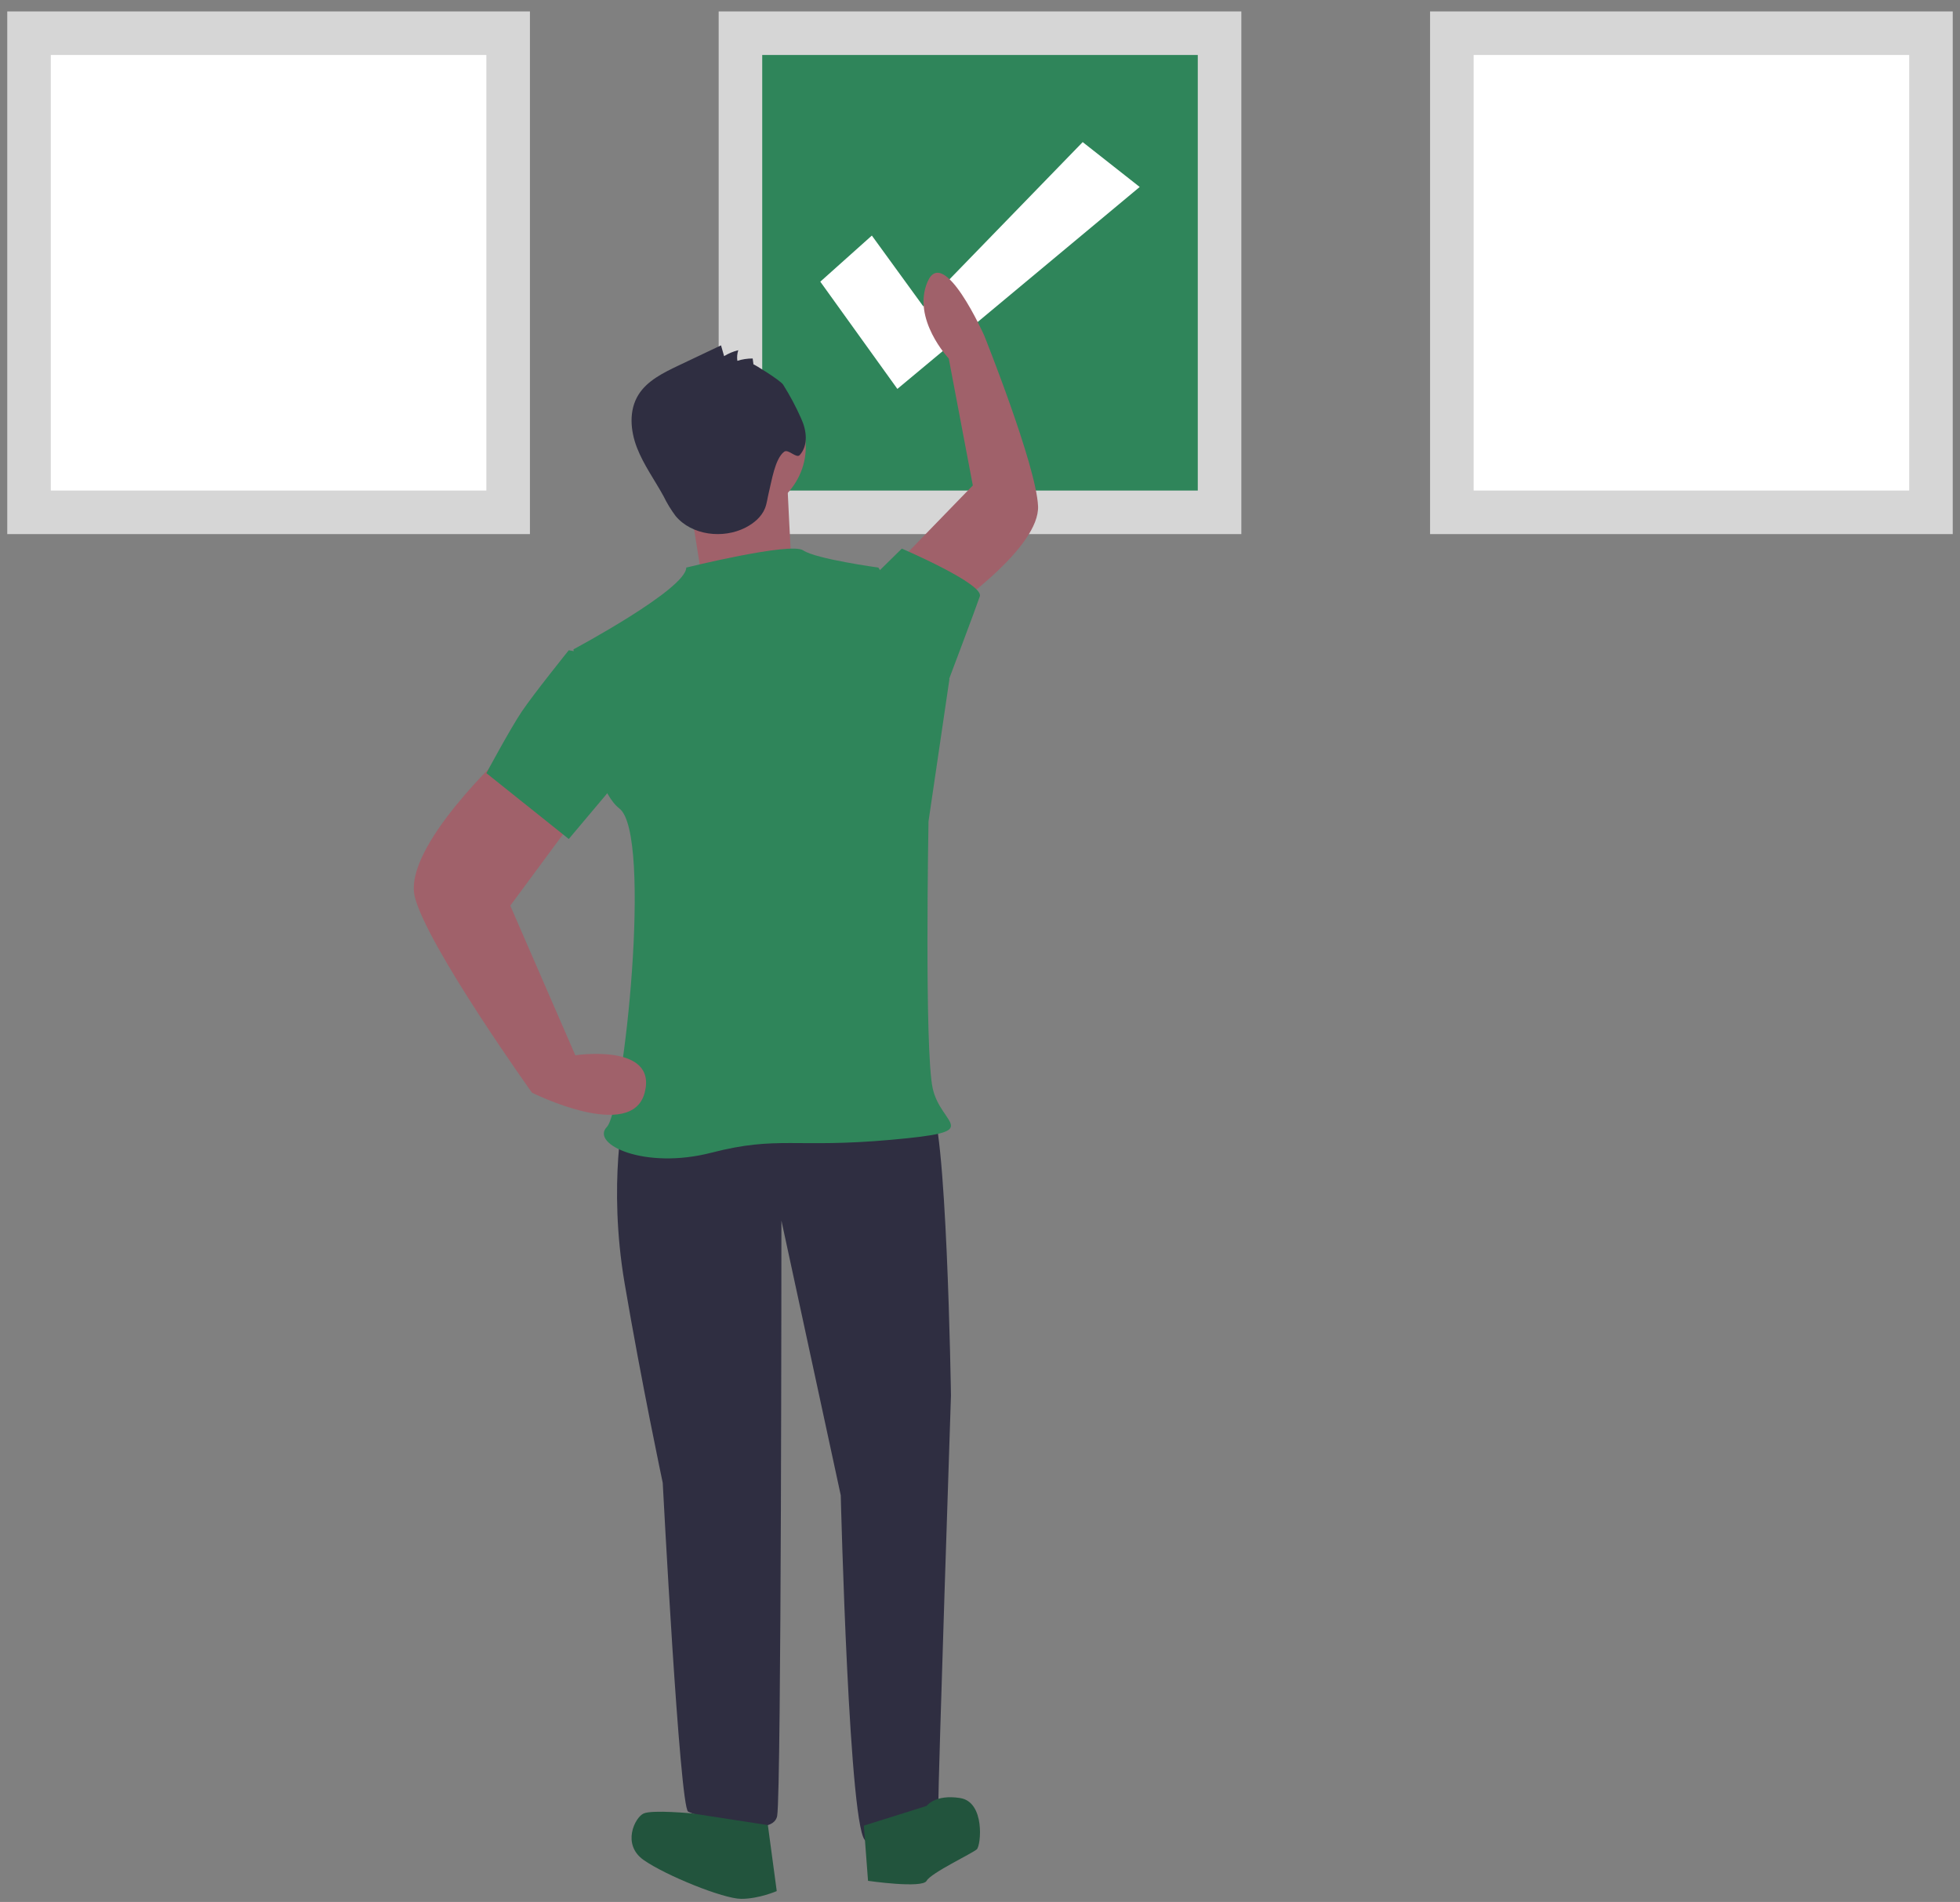 <svg width="135" height="131" viewBox="0 0 135 131" fill="none" xmlns="http://www.w3.org/2000/svg">
<rect x="0" y="0" width="135" height="131" fill="#808080" stroke="none"/>
<rect width="36" height="36" transform="translate(0.5 0.787)" fill="#D6D6D6"/>
<rect width="30" height="30" transform="translate(3.5 3.787)" fill="white"/>
<rect width="36" height="36" transform="translate(49.5 0.787)" fill="#D6D6D6"/>
<rect width="30" height="30" transform="translate(52.5 3.787)" fill="#2F855A"/>
<path d="M63.593 21.1L60.051 16.225L56.5 19.401L61.809 26.787L78.5 12.878L74.573 9.787L63.593 21.1Z" fill="white"/>
<rect width="36" height="36" transform="translate(98.5 0.787)" fill="#D6D6D6"/>
<rect width="30" height="30" transform="translate(101.5 3.787)" fill="white"/>
<path d="M45.647 76.042L43.019 76.329C43.019 76.329 41.851 81.489 43.019 88.37C44.187 95.251 45.647 102.131 45.647 102.131C45.647 102.131 46.815 124.494 47.398 124.78C47.982 125.067 53.238 126.787 53.53 125.067C53.822 123.347 53.822 84.069 53.822 84.069L57.909 102.991C57.909 102.991 58.493 126.787 59.661 126.787C60.829 126.787 64.624 126.5 64.624 124.494C64.624 122.487 65.5 96.111 65.5 96.111C65.5 96.111 65.208 76.615 64.04 76.042C62.872 75.469 45.647 76.042 45.647 76.042Z" fill="#2F2E41"/>
<path d="M47.696 124.906C47.696 124.906 44.947 124.639 44.336 124.906C43.725 125.173 42.809 127.045 44.336 128.114C45.863 129.183 49.834 130.787 51.056 130.787C52.278 130.787 53.5 130.252 53.5 130.252L52.889 125.708L47.696 124.906Z" fill="#22543D"/>
<path d="M59.5 125.744L59.788 129.546C59.788 129.546 63.535 130.089 63.823 129.546C64.112 129.003 66.994 127.645 67.282 127.373C67.57 127.101 67.859 124.114 66.129 123.843C64.4 123.571 63.823 124.386 63.823 124.386L59.5 125.744Z" fill="#22543D"/>
<path d="M65.714 41.787C65.714 41.787 71.635 37.674 71.498 34.848C71.361 32.022 67.791 23.111 67.791 23.111C67.791 23.111 64.999 16.839 63.889 19.403C62.779 21.966 65.348 24.694 65.348 24.694L67.006 33.435L62.5 38.08L65.714 41.787Z" fill="#A0616A"/>
<path d="M50 35.787C53.038 35.787 55.5 33.548 55.5 30.787C55.5 28.026 53.038 25.787 50 25.787C46.962 25.787 44.5 28.026 44.5 30.787C44.5 33.548 46.962 35.787 50 35.787Z" fill="#A0616A"/>
<path d="M47.5 34.535L48.34 39.787L54.5 38.681C54.5 38.681 54.22 33.429 54.22 32.876C54.22 32.323 47.5 34.535 47.5 34.535Z" fill="#A0616A"/>
<path d="M47.267 39.093C47.267 39.093 54.459 37.315 55.322 37.908C56.185 38.501 60.501 39.093 60.501 39.093L65.391 46.798L63.953 56.578C63.953 56.578 63.665 72.284 64.24 74.951C64.816 77.618 67.98 77.915 61.364 78.507C54.747 79.1 53.596 78.211 48.993 79.396C44.391 80.582 40.651 78.803 41.801 77.618C42.952 76.433 44.966 57.467 42.664 55.689C40.363 53.911 39.5 44.724 39.5 44.724C39.5 44.724 47.267 40.575 47.267 39.093Z" fill="#2F855A"/>
<path d="M59.5 40.358L60.371 39.501L62.115 37.787C62.115 37.787 67.78 40.216 67.489 41.073C67.199 41.93 65.31 46.93 65.31 46.93L62.696 47.787L59.5 40.358Z" fill="#2F855A"/>
<path d="M51.897 25.099L51.842 24.692C51.484 24.69 51.127 24.744 50.787 24.852C50.752 24.607 50.774 24.357 50.852 24.121C50.506 24.206 50.176 24.345 49.875 24.53L49.662 23.787L46.732 25.178C45.681 25.677 44.572 26.225 43.971 27.195C43.301 28.275 43.417 29.664 43.875 30.843C44.334 32.022 45.095 33.066 45.705 34.179C45.937 34.657 46.215 35.114 46.536 35.542C47.642 36.869 49.795 37.138 51.354 36.336C51.929 36.041 52.452 35.599 52.689 35.013C52.83 34.663 52.862 34.282 52.955 33.918C53.148 33.159 53.372 31.593 54.012 31.113C54.293 30.902 54.852 31.602 55.085 31.342C55.684 30.674 55.559 29.643 55.186 28.835C54.829 28.025 54.411 27.24 53.936 26.487C53.735 26.185 51.89 25.05 51.897 25.099Z" fill="#2F2E41"/>
<path d="M34.848 51.787C34.848 51.787 27.682 58.371 28.578 61.806C29.473 65.241 36.64 75.26 36.64 75.26C36.64 75.26 43.508 78.695 44.404 75.26C45.3 71.825 39.626 72.684 39.626 72.684L35.147 62.379L40.224 55.508L34.848 51.787Z" fill="#A0616A"/>
<path d="M42.419 45.392L39.176 44.787C39.176 44.787 36.743 47.81 35.932 49.02C35.122 50.229 33.5 53.252 33.5 53.252L39.176 57.787L43.5 52.648L42.419 45.392Z" fill="#2F855A"/>
</svg>

